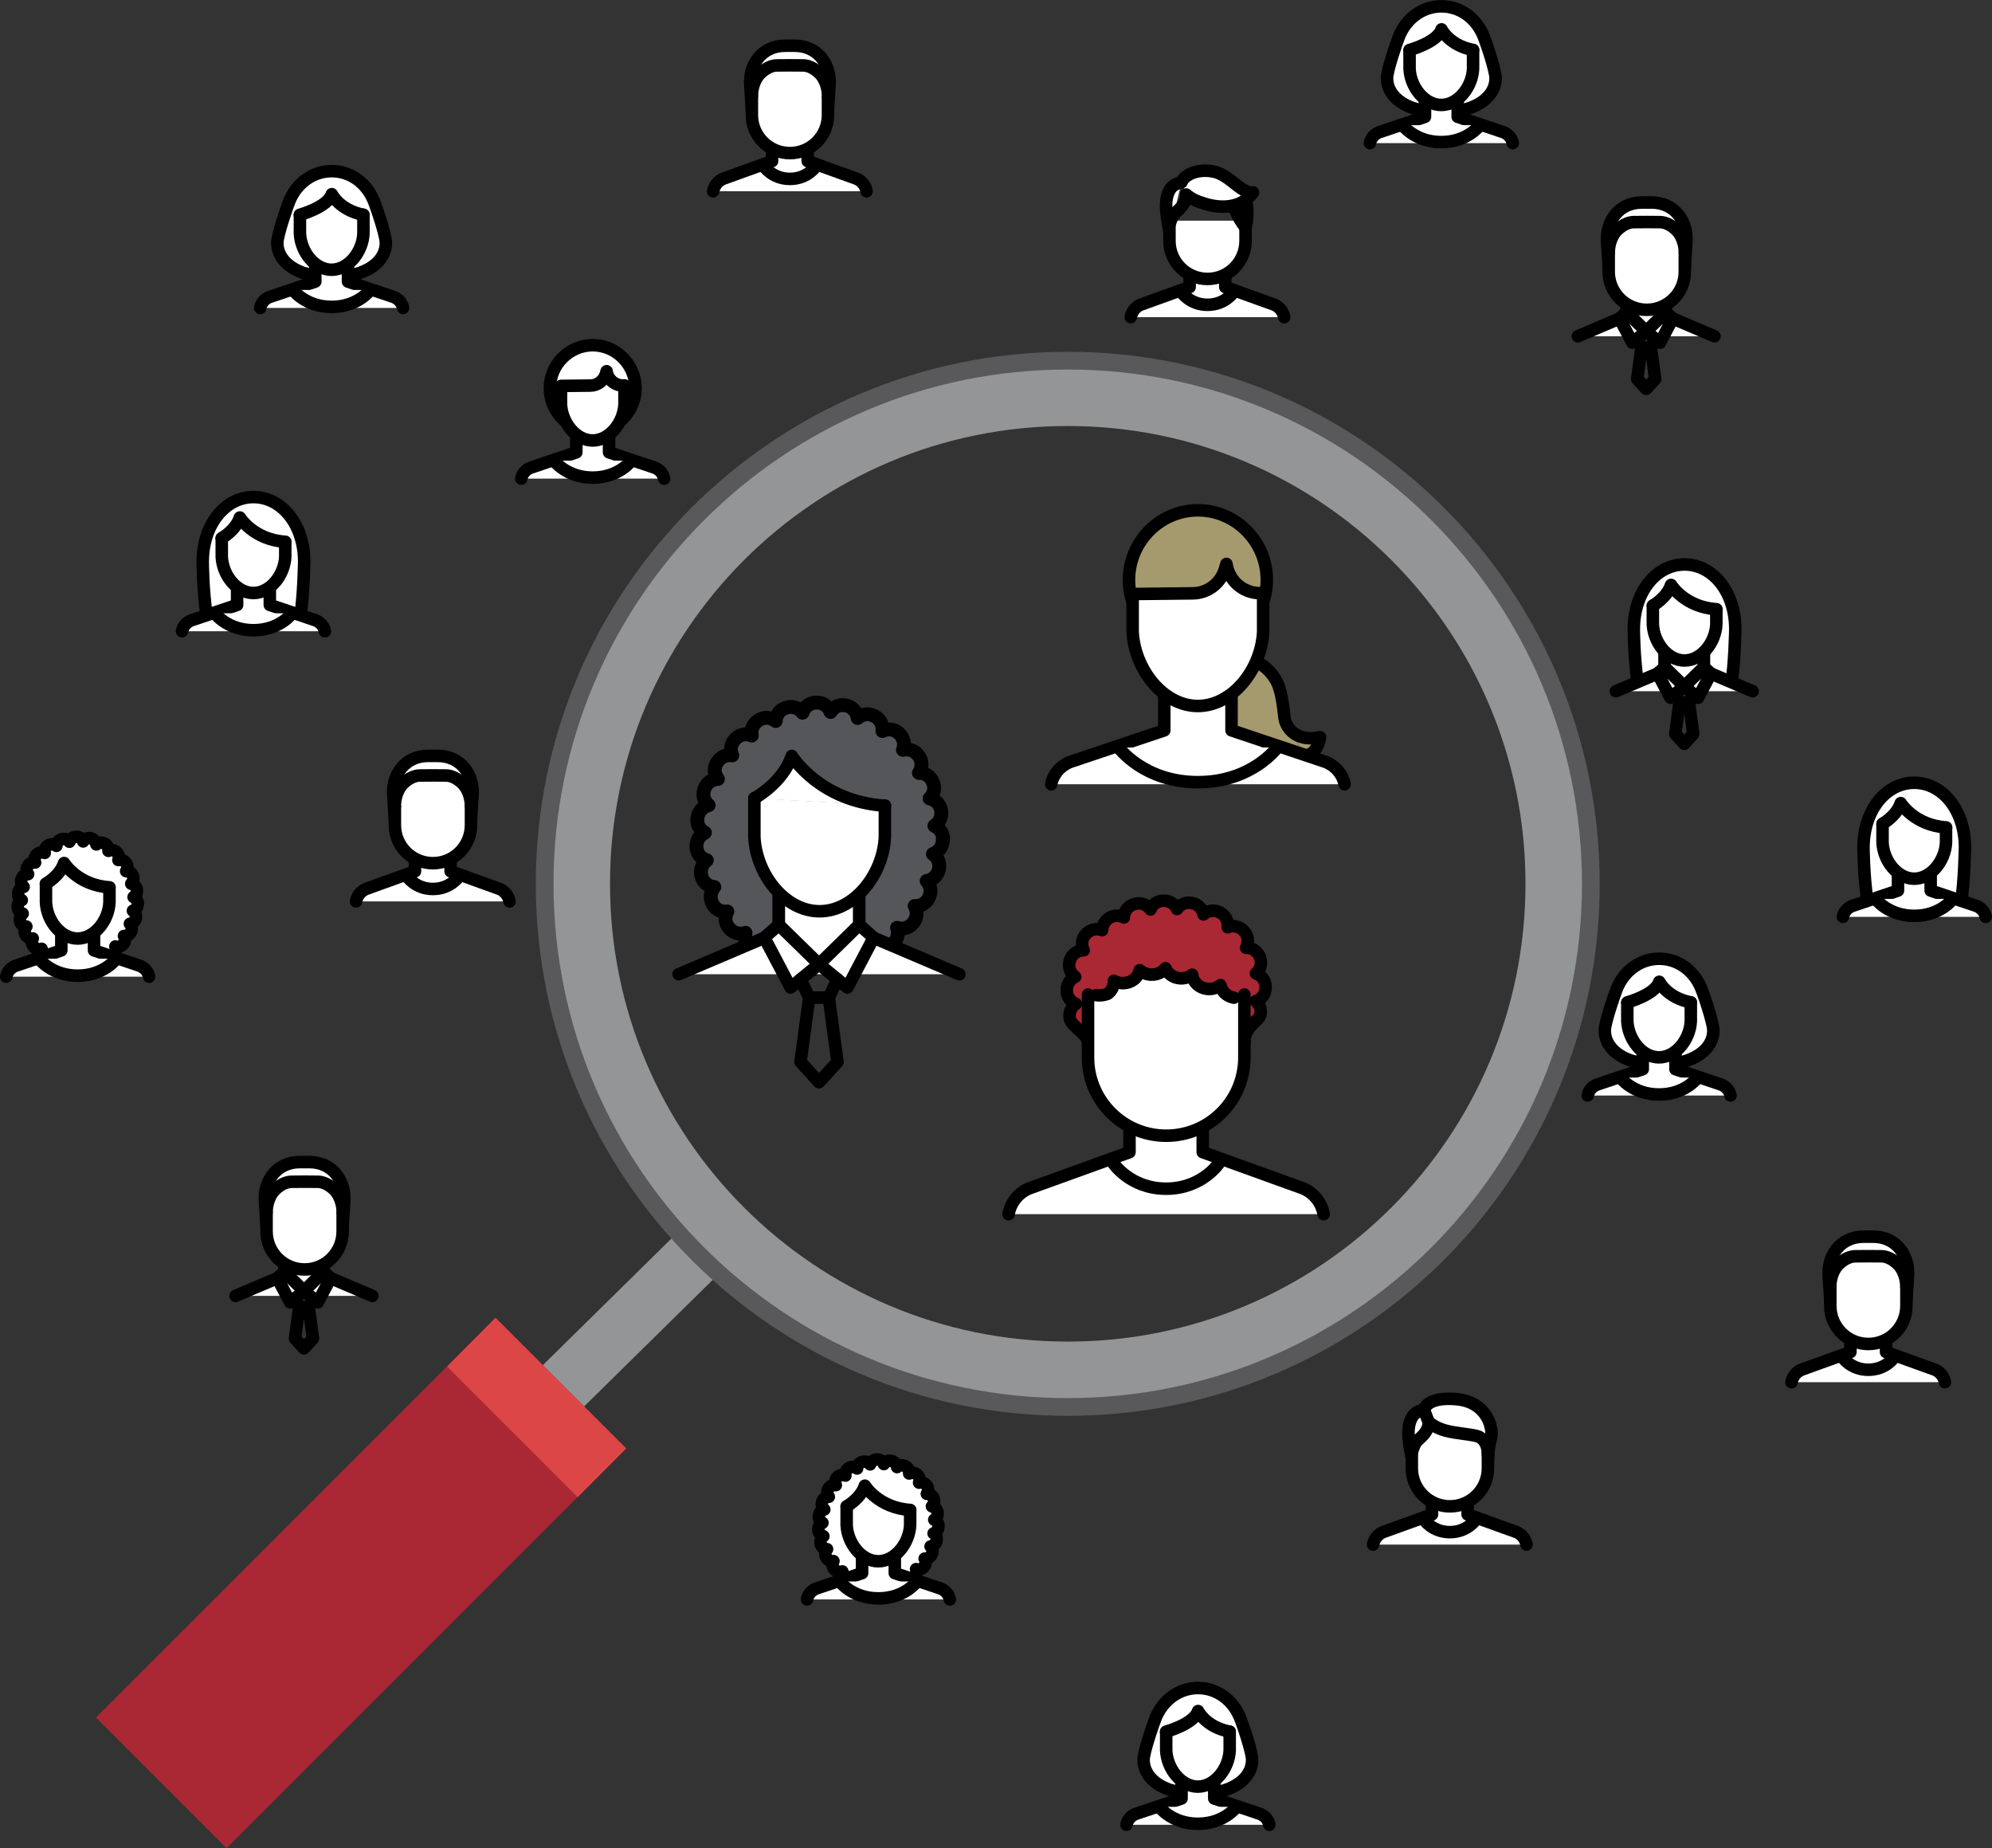<?xml version="1.0" encoding="UTF-8"?>
<svg id="Layer_2" data-name="Layer 2" xmlns="http://www.w3.org/2000/svg" viewBox="0 0 238.76 221.5">
  <rect x="0" y="0" width="238.76" height="221.5" fill="#333333" stroke="none"/>
  <defs>
    <style>
      .cls-1 {
        stroke-width: 6.77px;
      }

      .cls-1, .cls-2, .cls-3, .cls-4, .cls-5, .cls-6, .cls-7, .cls-8 {
        stroke-linecap: round;
        stroke-linejoin: round;
      }

      .cls-1, .cls-3 {
        stroke: #939597;
      }

      .cls-1, .cls-3, .cls-7, .cls-8 {
        fill: none;
      }

      .cls-9, .cls-4 {
        fill: #a59a6e;
      }

      .cls-10 {
        fill: #dc4647;
      }

      .cls-11, .cls-5 {
        fill: #aa2734;
      }

      .cls-2 {
        fill: #54565a;
        stroke-width: 1.66px;
      }

      .cls-2, .cls-4, .cls-5, .cls-6, .cls-8 {
        stroke: #000;
      }

      .cls-3, .cls-7 {
        stroke-width: 7px;
      }

      .cls-4, .cls-5, .cls-6, .cls-8 {
        stroke-width: 1.5px;
      }

      .cls-6 {
        fill: #fff;
      }

      .cls-7 {
        stroke: #59595b;
      }
    </style>
  </defs>
  <g id="Content">
    <g>
      <g>
        <path class="cls-6" d="m196.3,81.89c-.47-3.26-.47-6.47-.47-6.47,0-4.52,2.72-7.77,6.08-7.77s6.08,3.25,6.08,7.77c0,0-.06,3.87-.46,6.55"/>
        <g>
          <g>
            <polyline class="cls-6" points="210.07 82.84 204.22 80.36 204.22 77.58 199.53 77.58 199.53 80.36 193.68 82.84"/>
            <polygon class="cls-6" points="201.88 82.26 204.22 80.36 204.22 77.58 199.53 77.58 199.53 80.36 201.88 82.26"/>
            <polygon class="cls-6" points="201.88 82.26 200.22 83.62 198.68 80.71 199.53 79.96 201.88 82.26"/>
            <polygon class="cls-6" points="201.88 82.26 203.53 83.62 205.07 80.71 204.22 79.96 201.88 82.26"/>
            <polyline class="cls-8" points="202.95 83.14 202.45 84.21 201.88 84.21 201.3 84.21 200.8 83.14"/>
            <polyline class="cls-8" points="201.3 84.21 200.8 87.96 201.88 89.14 202.95 87.96 202.45 84.21"/>
          </g>
          <path class="cls-6" d="m205.72,73.06c0,2.76,0-.99,0,1.76-.1,2.21-1.81,4.35-3.83,4.34-2.01-.01-3.68-2.15-3.78-4.34,0-2.76,0,.56,0-2.2"/>
          <path class="cls-6" d="m198.11,72.57s1.67-.91,2.18-2.47c0,0,1.63,2.66,5.44,2.91"/>
        </g>
      </g>
      <g>
        <path class="cls-6" d="m24.77,73.81c-.47-3.26-.47-6.47-.47-6.47,0-4.52,2.72-7.77,6.08-7.77s6.08,3.25,6.08,7.77c0,0-.06,3.87-.46,6.55"/>
        <g>
          <path class="cls-6" d="m38.94,75.65c-.11-.58-.52-1.06-1.1-1.3l-5.5-1.85v-2.74h-3.92v2.74l-5.5,1.85c-.58.23-.99.72-1.1,1.3"/>
          <path class="cls-6" d="m34.19,64.97c0,2.76,0-.99,0,1.76-.1,2.21-1.81,4.35-3.83,4.34-2.01-.01-3.68-2.15-3.78-4.34,0-2.76,0,.56,0-2.2"/>
          <path class="cls-6" d="m25.75,73.5s1.47,2.03,4.63,2.03,4.63-2.03,4.63-2.03"/>
          <path class="cls-6" d="m26.57,64.49s1.67-.91,2.18-2.47c0,0,1.63,2.66,5.44,2.91"/>
        </g>
      </g>
      <g>
        <path class="cls-6" d="m223.83,108.05c-.47-3.26-.47-6.47-.47-6.47,0-4.52,2.72-7.77,6.08-7.77s6.08,3.25,6.08,7.77c0,0-.06,3.87-.46,6.55"/>
        <g>
          <path class="cls-6" d="m238.01,109.88c-.11-.58-.52-1.06-1.1-1.3l-5.5-1.85v-2.74h-3.92v2.74l-5.5,1.85c-.58.23-.99.72-1.1,1.3"/>
          <path class="cls-6" d="m233.25,99.21c0,2.76,0-.99,0,1.76-.1,2.21-1.81,4.35-3.83,4.34-2.01-.01-3.68-2.15-3.78-4.34,0-2.76,0,.56,0-2.2"/>
          <path class="cls-6" d="m224.81,107.73s1.47,2.03,4.63,2.03,4.63-2.03,4.63-2.03"/>
          <path class="cls-6" d="m225.64,98.72s1.67-.91,2.18-2.47c0,0,1.63,2.66,5.44,2.91"/>
        </g>
      </g>
      <g>
        <path class="cls-6" d="m76.17,46.54c0,2.83-2.3,5.13-5.13,5.13s-5.13-2.3-5.13-5.13,2.3-5.17,5.13-5.17,5.13,2.34,5.13,5.17Z"/>
        <g>
          <path class="cls-6" d="m79.6,57.36c-.11-.58-.52-1.06-1.1-1.3l-5.5-1.85v-2.74h-3.92v2.74l-5.5,1.85c-.58.23-.99.72-1.1,1.3"/>
          <path class="cls-6" d="m74.85,46.2c0,2.76,0-.5,0,2.25-.1,2.21-1.81,4.35-3.83,4.34-2.01-.01-3.68-2.15-3.78-4.34,0-2.76,0,.56,0-2.2l3.51-.04c.87,0,1.62-.58,1.87-1.41l.09-.31.02.12c.2.99,1.11,1.68,2.12,1.58h0Z"/>
          <path class="cls-6" d="m66.41,55.21s1.47,2.03,4.63,2.03,4.63-2.03,4.63-2.03"/>
        </g>
      </g>
      <g>
        <polygon class="cls-9" points="156.48 90.5 145.71 88.64 145.71 80.46 152.35 81.03 154.13 87.02 156.48 90.5"/>
        <g>
          <path class="cls-4" d="m148.72,79.33c1.26-.46,2.96.12,4.18,2.13.91,1.51.95,4.37,1.14,4.95.37,1.16,1.62,2.48,4.18,1.94,0,0-.2,1.91-1.65,2.19"/>
          <path class="cls-4" d="m151.84,69.49c0,4.56-3.7,8.26-8.26,8.26s-8.26-3.7-8.26-8.26,3.7-8.33,8.26-8.33,8.26,3.77,8.26,8.33Z"/>
          <g>
            <path class="cls-6" d="m161.16,93.99c-.23-1.19-1.07-2.19-2.25-2.67l-11.3-3.79v-5.64h-8.06v5.64l-11.3,3.79c-1.18.48-2.03,1.48-2.25,2.67"/>
            <path class="cls-6" d="m151.4,71.08c0,5.66,0-1.04,0,4.62-.21,4.54-3.71,8.94-7.87,8.91-4.12-.03-7.56-4.42-7.77-8.91,0-5.66,0,1.15,0-4.51l7.21-.08c1.78-.02,3.33-1.19,3.84-2.9l.19-.63.05.24c.4,2.04,2.28,3.44,4.35,3.25h0Z"/>
            <path class="cls-6" d="m134.07,89.58s3.01,4.16,9.51,4.16,9.51-4.16,9.51-4.16"/>
          </g>
        </g>
      </g>
      <g>
        <path class="cls-6" d="m141.62,21.86s-.87.11-1.3.72c-.75,1.05-.68,2.69-.13,5.16"/>
        <g>
          <path class="cls-6" d="m153.92,38.01c-.12-.66-.56-1.22-1.18-1.49l-5.88-2.12v-3.16h-4.27v3.16l-5.88,2.12c-.62.27-1.06.83-1.18,1.49"/>
          <path class="cls-6" d="m149.29,26.45v2.42c0,2.52-2.04,4.56-4.56,4.56h0c-2.52,0-4.56-2.04-4.56-4.56v-2.42"/>
          <path class="cls-8" d="m141.62,35.01s.98,1.52,3.11,1.52,3.11-1.52,3.11-1.52"/>
        </g>
        <path class="cls-6" d="m147.83,24.64s.51,1.5,1.46,2.63c0,0,.49-1.93,0-3.29"/>
        <path class="cls-6" d="m140.16,26.95s.31-1.04.63-1.36.79-.66,1.08-1.16c.25-.42.3-.66.3-1.11"/>
        <path class="cls-6" d="m142.18,23.31s.72.69,2.03,1.04c0,0,3.94,1.53,5.98-1.29,0,0-.51.14-1.39-.46-1.05-.71-2.04-1.81-3.46-2.06-1.95-.34-3.43.48-3.72,1.3"/>
      </g>
      <g>
        <path class="cls-5" d="m149.15,124.87c0-1.78,1.83-2.66,1.93-3.24v-.09c.11-.61-.13-1.19-.56-1.56.67-.22,1.16-.83,1.18-1.57v-.11c.01-.76-.48-1.41-1.16-1.64.54-.46.75-1.22.48-1.91l-.03-.09c-.27-.69-.94-1.09-1.64-1.07.34-.61.28-1.4-.21-1.95,0,0-.06-.07-.07-.08-.5-.55-1.27-.7-1.92-.43.1-.69-.23-1.4-.88-1.75l-.13-.06c-.64-.32-1.39-.19-1.89.27-.13-.67-.66-1.23-1.37-1.36l-.09-.02c-.69-.12-1.35.19-1.71.73-.27-.59-.86-.99-1.55-.99h-.09c-.71,0-1.31.44-1.55,1.05-.39-.57-1.11-.86-1.82-.68l-.09.02c-.76.2-1.27.88-1.28,1.62-.71-.4-1.63-.24-2.16.41-.01.01-.08.1-.09.11-.23.3-.34.65-.35,1-.51-.2-1.1-.16-1.59.17-.01,0-.09.06-.1.07-.7.5-.91,1.43-.52,2.17-.76-.02-1.46.49-1.67,1.25l-.02.08c-.19.72.1,1.45.67,1.85-.61.27-1.03.9-1.01,1.61v.11c.03.7.48,1.28,1.09,1.51-.54.37-.85,1.05-.74,1.73.15.93,2.12,1.9,2.19,2.84"/>
        <g>
          <path class="cls-6" d="m158.65,145.51c-.24-1.36-1.15-2.51-2.42-3.07l-12.07-4.36v-6.48h-8.78v6.48l-12.07,4.36c-1.27.55-2.18,1.7-2.42,3.07"/>
          <path class="cls-6" d="m149.15,119.19v7.55c0,5.18-4.2,9.37-9.37,9.37h0c-5.18,0-9.37-4.2-9.37-9.37v-7.55"/>
          <path class="cls-8" d="m133.39,139.34s2.02,3.12,6.38,3.12,6.38-3.12,6.38-3.12"/>
        </g>
        <path class="cls-6" d="m147.89,119.57s-.12-.03-.13-.03c-.79-.19-1.35-.78-1.48-1.48-.57.46-1.39.61-2.13.32-.72-.27-1.19-.89-1.26-1.57-.52.41-1.26.56-1.96.34-.58-.19-1.03-.61-1.24-1.11-.29.38-.74.65-1.28.74-.67.11-1.35-.1-1.81-.51-.11.6-.54,1.14-1.19,1.4-.63.25-1.34.19-1.9-.12.04.58-.22,1.16-.74,1.55,0,0-.66.28-1.38.16"/>
      </g>
      <g>
        <path class="cls-6" d="m16.52,108.31c.01-.36-.2-.67-.51-.8.29-.18.45-.52.39-.87v-.04c-.07-.35-.34-.62-.67-.69.24-.23.33-.59.21-.92l-.02-.06c-.14-.34-.46-.53-.8-.52.2-.28.21-.67,0-.97l-.02-.03c-.21-.3-.57-.43-.91-.34.13-.32.05-.71-.22-.95,0,0-.02-.02-.02-.02-.27-.24-.65-.28-.95-.13.04-.34-.12-.69-.44-.86l-.04-.02c-.32-.17-.71-.12-.97.11-.04-.34-.3-.64-.65-.73,0,0-.04,0-.04-.01-.36-.08-.71.08-.89.38-.12-.32-.44-.56-.81-.55h-.07c-.37.02-.66.26-.77.59-.21-.28-.58-.41-.93-.3l-.05.02c-.35.11-.57.43-.58.77-.27-.22-.67-.25-.98-.06l-.03.02c-.31.19-.46.55-.39.89-.31-.14-.69-.07-.95.18l-.03.03c-.25.26-.31.63-.17.94-.33-.06-.68.08-.87.39l-.03.05c-.19.31-.15.68.06.95-.34,0-.66.22-.78.56l-.02.05c-.12.34,0,.7.26.92-.33.08-.59.35-.65.7v.05c-.05.36.13.69.43.84-.31.14-.51.46-.49.82v.05c.03.36.28.64.6.74-.27.2-.41.56-.32.9v.05c.11.35.42.58.76.6-.23.26-.28.64-.11.96l.03.05c.17.32.52.47.85.42-.17.31-.14.7.11.97l.02.03c.24.27.61.36.93.24-.09.33.03.69.33.9l.04.03c.3.21.68.19.96,0,0,.35.2.68.54.81l.05.02c.34.13.71.01.93-.25.08.34.37.61.74.65h.06s.03,0,.05,0c.35.01.65-.19.78-.5.17.31.52.49.89.43,0,0,.04,0,.05,0,.36-.06.62-.35.67-.69.24.25.62.34.95.2l.06-.03c.33-.15.51-.49.48-.83.3.18.68.17.97-.06l.03-.03c.29-.23.38-.6.26-.93.33.11.71,0,.94-.28l.03-.03c.22-.28.23-.66.06-.95.34.03.68-.16.83-.48l.02-.03c.16-.32.09-.7-.14-.95.33-.05.62-.29.7-.63v-.05c.1-.35-.05-.7-.34-.88.32-.11.56-.41.57-.77v-.07s0,0,0,0Z"/>
        <g>
          <path class="cls-6" d="m17.87,117.05c-.11-.58-.52-1.06-1.1-1.3l-5.5-1.85v-2.74h-3.92v2.74l-5.5,1.85c-.58.23-.99.72-1.1,1.3"/>
          <path class="cls-6" d="m13.12,106.38c0,2.76,0-.99,0,1.76-.1,2.21-1.81,4.35-3.83,4.34-2.01-.01-3.68-2.15-3.78-4.34,0-2.76,0,.56,0-2.2"/>
          <path class="cls-6" d="m4.68,114.9s1.47,2.03,4.63,2.03,4.63-2.03,4.63-2.03"/>
          <path class="cls-6" d="m5.5,105.9s1.67-.91,2.18-2.47c0,0,1.63,2.66,5.44,2.91"/>
        </g>
      </g>
      <g>
        <path class="cls-6" d="m112.49,182.93c.01-.36-.2-.67-.51-.8.29-.18.45-.52.39-.87v-.04c-.07-.35-.34-.62-.67-.69.24-.23.33-.59.21-.92l-.02-.06c-.14-.34-.46-.53-.8-.52.2-.28.21-.67,0-.97l-.02-.03c-.21-.3-.57-.43-.91-.34.13-.32.05-.71-.22-.95,0,0-.02-.02-.02-.02-.27-.24-.65-.28-.95-.13.04-.34-.12-.69-.44-.86l-.04-.02c-.32-.17-.71-.12-.97.11-.04-.34-.3-.64-.65-.73,0,0-.04,0-.04-.01-.36-.08-.71.08-.89.38-.12-.32-.44-.56-.81-.55h-.07c-.37.02-.66.26-.77.59-.21-.28-.58-.41-.93-.3l-.05.02c-.35.11-.57.43-.58.77-.27-.22-.67-.25-.98-.06l-.03.02c-.31.19-.46.55-.39.89-.31-.14-.69-.07-.95.18l-.03.03c-.25.26-.31.63-.17.94-.33-.06-.68.08-.87.39l-.03.05c-.19.31-.15.68.06.95-.34,0-.66.22-.78.56l-.02.05c-.12.34,0,.7.26.92-.33.08-.59.35-.65.7v.05c-.05.36.13.69.43.84-.31.14-.51.46-.49.82v.05c.03.36.28.64.6.74-.27.2-.41.56-.32.9v.05c.11.35.42.58.76.6-.23.26-.28.64-.11.96l.03.05c.17.32.52.47.85.42-.17.31-.14.7.11.97l.02.03c.24.27.61.36.93.24-.09.33.03.69.33.9l.04.03c.3.21.68.19.96,0,0,.35.2.68.54.81l.05.02c.34.13.71.01.93-.25.08.34.37.61.74.65h.06s.03,0,.05,0c.35.01.65-.19.78-.5.17.31.52.49.89.43,0,0,.04,0,.05,0,.36-.06.62-.35.67-.69.24.25.62.34.95.2l.06-.03c.33-.15.51-.49.48-.83.3.18.68.17.97-.06l.03-.03c.29-.23.38-.6.26-.93.33.11.71,0,.94-.28l.03-.03c.22-.28.23-.66.06-.95.34.03.68-.16.83-.48l.02-.03c.16-.32.09-.7-.14-.95.33-.05.62-.29.7-.63v-.05c.1-.35-.05-.7-.34-.88.32-.11.56-.41.57-.77v-.07s0,0,0,0Z"/>
        <g>
          <path class="cls-6" d="m113.85,191.68c-.11-.58-.52-1.06-1.1-1.3l-5.5-1.85v-2.74h-3.92v2.74l-5.5,1.85c-.58.23-.99.72-1.1,1.3"/>
          <path class="cls-6" d="m109.09,181.01c0,2.76,0-.99,0,1.76-.1,2.21-1.81,4.35-3.83,4.34-2.01-.01-3.68-2.15-3.78-4.34,0-2.76,0,.56,0-2.2"/>
          <path class="cls-6" d="m100.65,189.53s1.47,2.03,4.63,2.03,4.63-2.03,4.63-2.03"/>
          <path class="cls-6" d="m101.48,180.52s1.67-.91,2.18-2.47c0,0,1.63,2.66,5.44,2.91"/>
        </g>
      </g>
      <g>
        <path class="cls-2" d="m113.04,100.62c.02-.73-.41-1.37-1.04-1.65.59-.37.93-1.06.8-1.79v-.08c-.14-.73-.7-1.27-1.38-1.41.5-.47.69-1.21.42-1.89l-.05-.11c-.28-.69-.95-1.08-1.65-1.06.41-.58.43-1.38,0-2l-.04-.06c-.43-.62-1.18-.88-1.87-.7.26-.66.1-1.45-.46-1.96,0,0-.04-.03-.04-.04-.55-.5-1.33-.58-1.96-.26.09-.7-.25-1.41-.9-1.76l-.08-.04c-.67-.36-1.46-.24-1.99.24-.09-.71-.61-1.32-1.34-1.49,0,0-.09-.02-.09-.02-.74-.17-1.45.17-1.82.79-.25-.67-.9-1.15-1.65-1.13h-.14c-.75.04-1.36.54-1.57,1.22-.43-.57-1.18-.84-1.91-.62l-.11.03c-.72.23-1.16.87-1.19,1.58-.56-.45-1.37-.52-2.01-.12l-.06.04c-.64.39-.94,1.13-.8,1.82-.64-.28-1.42-.15-1.94.38l-.06.06c-.52.53-.63,1.3-.34,1.94-.68-.12-1.4.17-1.79.79l-.06.09c-.39.64-.31,1.4.13,1.95-.7.01-1.35.45-1.6,1.14l-.04.11c-.25.7-.01,1.44.53,1.89-.68.16-1.22.72-1.33,1.45l-.02.11c-.1.74.28,1.41.9,1.73-.63.29-1.05.95-1.01,1.68v.11c.06.74.57,1.32,1.24,1.52-.56.41-.84,1.14-.65,1.86l.03.11c.2.72.82,1.18,1.52,1.23-.47.53-.58,1.31-.24,1.97l.05.1c.36.66,1.06.98,1.75.87-.35.63-.28,1.43.22,2l.05.05c.49.56,1.25.74,1.91.5-.18.68.07,1.42.67,1.86l.09.06c.62.43,1.4.4,1.98-.02-.02.72.41,1.4,1.11,1.67l.11.04c.71.26,1.46.03,1.91-.52.17.7.76,1.25,1.52,1.32h.11s.07.02.1.02c.71.02,1.33-.4,1.61-1.02.35.63,1.07,1.01,1.82.89,0,0,.09-.01.09-.02.75-.13,1.28-.72,1.38-1.42.49.52,1.27.7,1.96.4l.12-.05c.68-.32,1.05-1.01.99-1.71.61.37,1.41.34,1.99-.13l.07-.06c.59-.47.77-1.23.53-1.91.68.23,1.46.02,1.93-.58l.05-.07c.45-.58.48-1.36.13-1.96.69.06,1.39-.32,1.7-.99l.03-.07c.32-.66.18-1.43-.29-1.94.68-.1,1.26-.59,1.44-1.3l.03-.11c.17-.72-.14-1.43-.72-1.82.66-.23,1.14-.84,1.18-1.57v-.15s0-.02,0-.02Z"/>
        <g>
          <g>
            <polyline class="cls-6" points="114.99 116.76 102.98 111.65 102.98 105.94 93.35 105.94 93.35 111.65 81.34 116.76"/>
            <polygon class="cls-6" points="98.17 115.55 102.98 111.65 102.98 105.94 93.35 105.94 93.35 111.65 98.17 115.55"/>
            <polygon class="cls-6" points="98.17 115.55 94.76 118.35 91.61 112.37 93.35 110.84 98.17 115.55"/>
            <polygon class="cls-6" points="98.17 115.55 101.57 118.35 104.72 112.37 102.98 110.84 98.17 115.55"/>
            <polyline class="cls-8" points="100.38 117.37 99.34 119.56 98.17 119.56 96.99 119.56 95.95 117.37"/>
            <polyline class="cls-8" points="96.99 119.56 95.95 127.27 98.17 129.7 100.38 127.27 99.34 119.56"/>
          </g>
          <path class="cls-6" d="m106.06,96.54c0,5.66,0-1.9,0,3.76-.21,4.54-3.71,8.94-7.87,8.91-4.12-.03-7.56-4.42-7.77-8.91,0-5.66,0,1.01,0-4.65"/>
          <path class="cls-6" d="m90.43,95.67s3.43-1.87,4.47-5.08c0,0,3.35,5.47,11.17,5.97"/>
        </g>
      </g>
      <g>
        <path class="cls-6" d="m205.36,123.49c0-.91-1.15-4.35-1.5-5.15-.91-2.11-2.81-3.44-5-3.44s-4.18,1.39-5.07,3.6c-.31.76-1.44,4.09-1.44,5,0,1.53,1.08,2.87,3.07,3.58.14.05,1.74.5,3.33.52,1.59.02,3.17-.4,3.27-.43,2.16-.69,3.34-2.07,3.34-3.67Z"/>
        <g>
          <path class="cls-6" d="m207.42,131.29c-.11-.58-.52-1.06-1.1-1.3l-5.5-1.85v-2.74h-3.92v2.74l-5.5,1.85c-.58.23-.99.72-1.1,1.3"/>
          <path class="cls-6" d="m202.66,120.13c0,2.76,0-.5,0,2.25-.1,2.21-1.81,4.35-3.83,4.34-2.01-.01-3.68-2.15-3.78-4.34,0-2.76,0,.56,0-2.2"/>
          <path class="cls-6" d="m194.22,129.14s1.47,2.03,4.63,2.03,4.63-2.03,4.63-2.03"/>
          <path class="cls-6" d="m195.05,120.13s3.33-.91,3.83-2.47c0,0,.91,1.9,3.78,2.47"/>
        </g>
      </g>
      <g>
        <path class="cls-6" d="m150.08,210.89c0-.91-1.15-4.35-1.5-5.15-.91-2.11-2.81-3.44-5-3.44s-4.18,1.39-5.07,3.6c-.31.76-1.44,4.09-1.44,5,0,1.53,1.08,2.87,3.07,3.58.14.05,1.74.5,3.33.52,1.59.02,3.17-.4,3.27-.43,2.16-.69,3.34-2.07,3.34-3.67Z"/>
        <g>
          <path class="cls-6" d="m152.14,218.69c-.11-.58-.52-1.06-1.1-1.3l-5.5-1.85v-2.74h-3.92v2.74l-5.5,1.85c-.58.23-.99.72-1.1,1.3"/>
          <path class="cls-6" d="m147.39,207.53c0,2.76,0-.5,0,2.25-.1,2.21-1.81,4.35-3.83,4.34-2.01-.01-3.68-2.15-3.78-4.34,0-2.76,0,.56,0-2.2"/>
          <path class="cls-6" d="m138.95,216.54s1.47,2.03,4.63,2.03,4.63-2.03,4.63-2.03"/>
          <path class="cls-6" d="m139.77,207.53s3.33-.91,3.83-2.47c0,0,.91,1.9,3.78,2.47"/>
        </g>
      </g>
      <g>
        <path class="cls-6" d="m46.25,29.1c0-.91-1.15-4.35-1.5-5.15-.91-2.11-2.81-3.44-5-3.44s-4.18,1.39-5.07,3.6c-.31.76-1.44,4.09-1.44,5,0,1.53,1.08,2.87,3.07,3.58.14.05,1.74.5,3.33.52,1.59.02,3.17-.4,3.27-.43,2.16-.69,3.34-2.07,3.34-3.67Z"/>
        <g>
          <path class="cls-6" d="m48.31,36.9c-.11-.58-.52-1.06-1.1-1.3l-5.5-1.85v-2.74h-3.92v2.74l-5.5,1.85c-.58.23-.99.72-1.1,1.3"/>
          <path class="cls-6" d="m43.56,25.74c0,2.76,0-.5,0,2.25-.1,2.21-1.81,4.35-3.83,4.34-2.01-.01-3.68-2.15-3.78-4.34,0-2.76,0,.56,0-2.2"/>
          <path class="cls-6" d="m35.12,34.75s1.47,2.03,4.63,2.03,4.63-2.03,4.63-2.03"/>
          <path class="cls-6" d="m35.94,25.74s3.33-.91,3.83-2.47c0,0,.91,1.9,3.78,2.47"/>
        </g>
      </g>
      <g>
        <path class="cls-6" d="m179.26,9.35c0-.91-1.15-4.35-1.5-5.15-.91-2.11-2.81-3.44-5-3.44s-4.18,1.39-5.07,3.6c-.31.76-1.44,4.09-1.44,5,0,1.53,1.08,2.87,3.07,3.58.14.05,1.74.5,3.33.52,1.59.02,3.17-.4,3.27-.43,2.16-.69,3.34-2.07,3.34-3.67Z"/>
        <g>
          <path class="cls-6" d="m181.32,17.15c-.11-.58-.52-1.06-1.1-1.3l-5.5-1.85v-2.74h-3.92v2.74l-5.5,1.85c-.58.23-.99.72-1.1,1.3"/>
          <path class="cls-6" d="m176.56,5.99c0,2.76,0-.5,0,2.25-.1,2.21-1.81,4.35-3.83,4.34-2.01-.01-3.68-2.15-3.78-4.34,0-2.76,0,.56,0-2.2"/>
          <path class="cls-6" d="m168.12,15s1.47,2.03,4.63,2.03,4.63-2.03,4.63-2.03"/>
          <path class="cls-6" d="m168.95,5.99s3.33-.91,3.83-2.47c0,0,.91,1.9,3.78,2.47"/>
        </g>
      </g>
      <g>
        <path class="cls-6" d="m56.45,98.28l.18-2.8c.25-2.59-1.37-4.89-4.16-4.89h-1.16c-2.79,0-4.41,2.3-4.16,4.89l.18,2.8h9.13Z"/>
        <g>
          <path class="cls-6" d="m61.07,108.03c-.12-.66-.56-1.22-1.18-1.49l-5.88-2.12v-3.16h-4.27v3.16l-5.88,2.12c-.62.27-1.06.83-1.18,1.49"/>
          <path class="cls-6" d="m56.45,95.22v3.67c0,2.52-2.04,4.56-4.56,4.56h0c-2.52,0-4.56-2.04-4.56-4.56v-3.67"/>
          <path class="cls-8" d="m48.78,105.02s.98,1.52,3.11,1.52,3.11-1.52,3.11-1.52"/>
        </g>
        <path class="cls-6" d="m47.33,96.55c0-1.07.44-2.14,1.06-2.71.72-.66,1.36-.88,1.9-.9.3-.01,2.92-.02,3.24,0,.53.03,1.16.26,1.85.9.62.57,1.06,1.64,1.06,2.71"/>
      </g>
      <g>
        <path class="cls-6" d="m99.24,13.17l.18-2.8c.25-2.59-1.37-4.89-4.16-4.89h-1.16c-2.79,0-4.41,2.3-4.16,4.89l.18,2.8h9.13Z"/>
        <g>
          <path class="cls-6" d="m103.87,22.92c-.12-.66-.56-1.22-1.18-1.49l-5.88-2.12v-3.16h-4.27v3.16l-5.88,2.12c-.62.27-1.06.83-1.18,1.49"/>
          <path class="cls-6" d="m99.24,10.12v3.67c0,2.52-2.04,4.56-4.56,4.56h0c-2.52,0-4.56-2.04-4.56-4.56v-3.67"/>
          <path class="cls-8" d="m91.57,19.92s.98,1.52,3.11,1.52,3.11-1.52,3.11-1.52"/>
        </g>
        <path class="cls-6" d="m90.13,11.45c0-1.07.44-2.14,1.06-2.71.72-.66,1.36-.88,1.9-.9.3-.01,2.92-.02,3.24,0,.53.03,1.16.26,1.85.9.62.57,1.06,1.64,1.06,2.71"/>
      </g>
      <g>
        <path class="cls-6" d="m228.5,155.9l.18-2.8c.25-2.59-1.37-4.89-4.16-4.89h-1.16c-2.79,0-4.41,2.3-4.16,4.89l.18,2.8h9.13Z"/>
        <g>
          <path class="cls-6" d="m233.12,165.65c-.12-.66-.56-1.22-1.18-1.49l-5.88-2.12v-3.16h-4.27v3.16l-5.88,2.12c-.62.27-1.06.83-1.18,1.49"/>
          <path class="cls-6" d="m228.5,152.84v3.67c0,2.52-2.04,4.56-4.56,4.56h0c-2.52,0-4.56-2.04-4.56-4.56v-3.67"/>
          <path class="cls-8" d="m220.83,162.64s.98,1.52,3.11,1.52,3.11-1.52,3.11-1.52"/>
        </g>
        <path class="cls-6" d="m219.38,154.17c0-1.07.44-2.14,1.06-2.71.72-.66,1.36-.88,1.9-.9.3-.01,2.92-.02,3.24,0,.53.03,1.16.26,1.85.9.62.57,1.06,1.64,1.06,2.71"/>
      </g>
      <g>
        <path class="cls-6" d="m41.07,146.96l.18-2.8c.25-2.59-1.37-4.89-4.16-4.89h-1.16c-2.79,0-4.41,2.3-4.16,4.89l.18,2.8h9.13Z"/>
        <g>
          <g>
            <polyline class="cls-6" points="44.63 155.3 38.78 152.82 38.78 150.04 34.09 150.04 34.09 152.82 28.24 155.3"/>
            <polygon class="cls-6" points="36.44 154.72 38.78 152.82 38.78 150.04 34.09 150.04 34.09 152.82 36.44 154.72"/>
            <polygon class="cls-6" points="36.44 154.72 34.78 156.08 33.24 153.17 34.09 152.42 36.44 154.72"/>
            <polygon class="cls-6" points="36.44 154.72 38.09 156.08 39.63 153.17 38.78 152.42 36.44 154.72"/>
            <polyline class="cls-8" points="37.51 155.6 37.01 156.67 36.44 156.67 35.86 156.67 35.36 155.6"/>
            <polyline class="cls-8" points="35.86 156.67 35.36 160.42 36.43 161.6 37.51 160.42 37.01 156.67"/>
          </g>
          <path class="cls-6" d="m41.07,143.91v3.67c0,2.52-2.04,4.56-4.56,4.56h0c-2.52,0-4.56-2.04-4.56-4.56v-3.67"/>
        </g>
        <path class="cls-6" d="m31.96,145.24c0-1.07.44-2.14,1.06-2.71.72-.66,1.36-.88,1.9-.9.3-.01,2.92-.02,3.24,0,.53.03,1.16.26,1.85.9.62.57,1.06,1.64,1.06,2.71"/>
      </g>
      <g>
        <path class="cls-6" d="m201.94,31.96l.18-2.8c.25-2.59-1.37-4.89-4.16-4.89h-1.16c-2.79,0-4.41,2.3-4.16,4.89l.18,2.8h9.13Z"/>
        <g>
          <g>
            <polyline class="cls-6" points="205.5 40.3 199.65 37.81 199.65 35.03 194.97 35.03 194.97 37.81 189.12 40.3"/>
            <polygon class="cls-6" points="197.31 39.71 199.65 37.81 199.65 35.03 194.97 35.03 194.97 37.81 197.31 39.71"/>
            <polygon class="cls-6" points="197.31 39.71 195.65 41.07 194.12 38.16 194.97 37.42 197.31 39.71"/>
            <polygon class="cls-6" points="197.31 39.71 198.97 41.07 200.5 38.16 199.65 37.42 197.31 39.71"/>
            <polyline class="cls-8" points="198.39 40.6 197.88 41.66 197.31 41.66 196.74 41.66 196.23 40.6"/>
            <polyline class="cls-8" points="196.74 41.66 196.23 45.42 197.31 46.6 198.39 45.42 197.88 41.66"/>
          </g>
          <path class="cls-6" d="m201.94,28.9v3.67c0,2.52-2.04,4.56-4.56,4.56h0c-2.52,0-4.56-2.04-4.56-4.56v-3.67"/>
        </g>
        <path class="cls-6" d="m192.83,30.23c0-1.07.44-2.14,1.06-2.71.72-.66,1.36-.88,1.9-.9.3-.01,2.92-.02,3.24,0,.53.03,1.16.26,1.85.9.62.57,1.06,1.64,1.06,2.71"/>
      </g>
      <g>
        <g>
          <path class="cls-6" d="m178.37,174.83s-.02-1.29.33-2.43c.34-1.08-.36-4.4-4.16-4.72-2.34-.2-3.55.37-3.87,1.27,0,0-.87.11-1.3.72-.75,1.05-.68,2.69-.13,5.16"/>
          <g>
            <path class="cls-6" d="m182.97,185.11c-.12-.66-.56-1.22-1.18-1.49l-5.88-2.12v-3.16h-4.27v3.16l-5.88,2.12c-.62.27-1.06.83-1.18,1.49"/>
            <path class="cls-6" d="m178.34,173.55v2.42c0,2.52-2.04,4.56-4.56,4.56h0c-2.52,0-4.56-2.04-4.56-4.56v-2.42"/>
            <path class="cls-8" d="m170.67,182.1s.98,1.52,3.11,1.52,3.11-1.52,3.11-1.52"/>
          </g>
          <path class="cls-6" d="m169.22,174.05s.31-1.04.63-1.36.79-.66,1.08-1.16c.25-.42.3-.66.3-1.11"/>
          <path class="cls-6" d="m171.23,170.41s.72.69,2.03,1.04c1.42.39,3.47.45,4.06.77.74.4,1.02,1.2,1.02,2.1"/>
        </g>
        <line class="cls-8" x1="170.67" y1="168.95" x2="171.23" y2="170.41"/>
      </g>
      <g>
        <line class="cls-3" x1="85.37" y1="148.53" x2="27.22" y2="205.76"/>
        <path class="cls-7" d="m188.24,105.92c0,33.28-26.98,60.26-60.26,60.26-16.64,0-31.7-6.74-42.61-17.65-10.91-10.91-17.65-25.97-17.65-42.61,0-33.29,26.98-60.26,60.26-60.26s60.26,26.98,60.26,60.26Z"/>
        <rect class="cls-11" x="32.21" y="155.85" width="22.14" height="67.74" transform="translate(-60.27 354.47) rotate(-135)"/>
        <polygon class="cls-10" points="53.58 163.77 69.24 179.43 75.05 173.59 59.39 157.93 53.58 163.77"/>
        <path class="cls-1" d="m186.23,105.92c0,32.17-26.08,58.25-58.25,58.25-16.08,0-30.64-6.52-41.19-17.06-10.54-10.54-17.06-25.1-17.06-41.19,0-32.18,26.08-58.25,58.25-58.25s58.25,26.08,58.25,58.25Z"/>
      </g>
    </g>
  </g>
</svg>